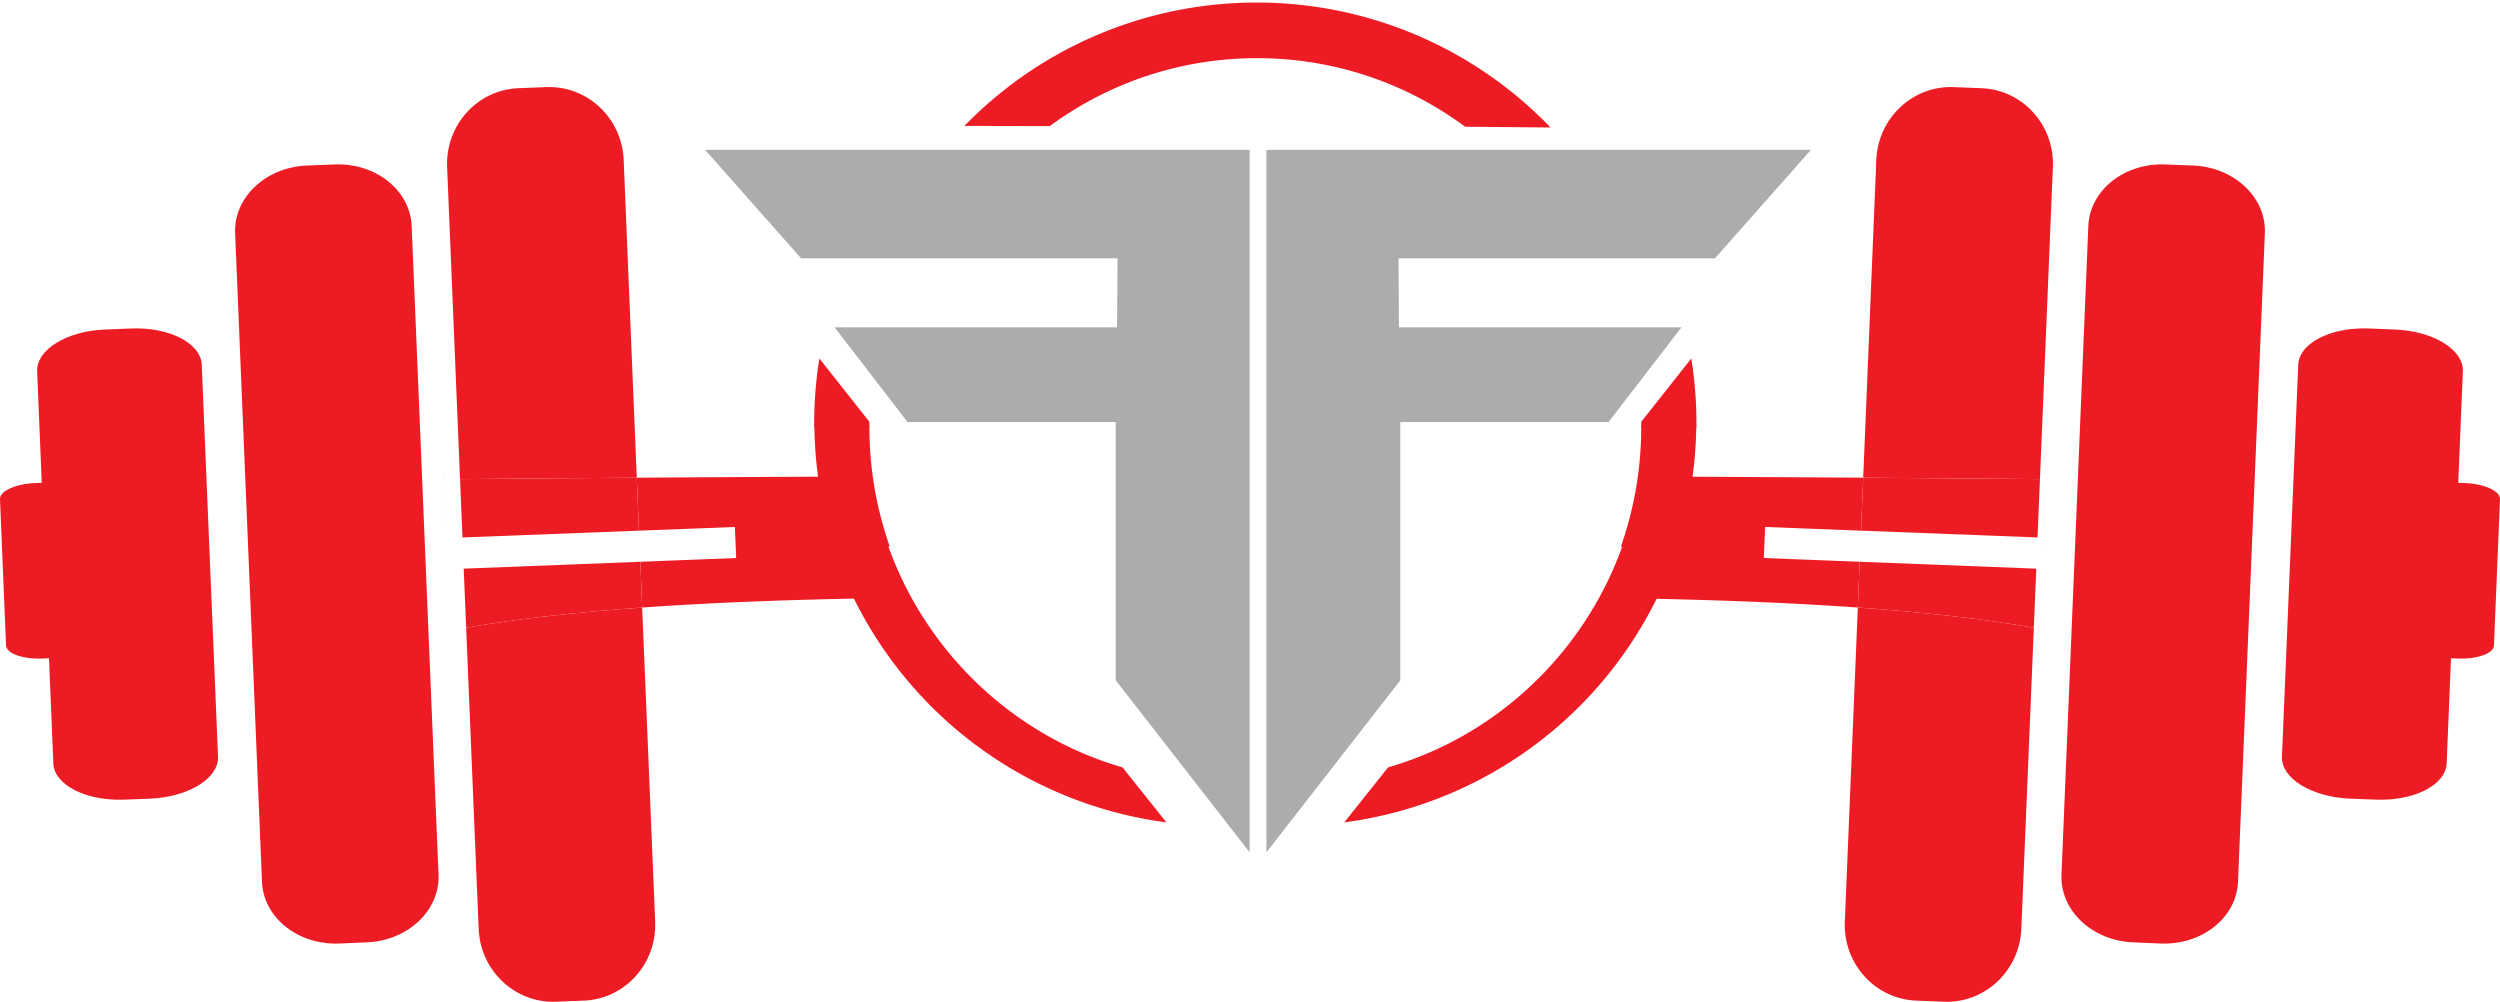 <svg xmlns="http://www.w3.org/2000/svg" width="1390.718" height="557.285" viewBox="0 0 1390.718 557.285">
  <g id="Group_20" data-name="Group 20" transform="translate(-5907.775 3341.421)">
    <g id="g10" transform="translate(5863.041 -2505.467)">
      <g id="g12" transform="translate(-4)">
        <path id="path120" d="M295.63-573.424l1.36,32.443-1.344-32.443Z" fill="#ed1c24"/>
        <g id="Group_16" data-name="Group 16" transform="translate(9 4.003)">
          <path id="path98" d="M297.682-523.62l8.328,200.384c.963,23.307,20.268,41.447,43.065,40.531l15.535-.619c22.839-.96,40.552-20.6,39.591-43.9l-7.232-174.77c-37.013,2.667-70.224,6.336-97.882,11.236l-1.4-32.863" fill="#ed1c24"/>
          <path id="path100" d="M386.688-750.981c-.956-23.333-20.276-41.445-43.109-40.521l-15.5.616c-22.815.888-40.588,20.537-39.62,43.873l7.183,173.589c.159,0,38.015-.405,98.329-.8l-7.287-176.756" fill="#ed1c24"/>
          <path id="path102" d="M226.91-748.482l-15.511.616c-22.819.923-40.688,17.763-39.873,37.6L186.478-349.34c.809,19.819,20.035,35.143,42.836,34.256l15.527-.652c22.815-.948,40.676-17.788,39.839-37.633L269.747-714.224c-.809-19.876-20-35.181-42.837-34.259" transform="translate(-1)" fill="#ed1c24"/>
          <path id="path104" d="M112.487-657.222l-14.451.575c-21.269.856-38.136,11.261-37.646,23.261l2.569,62.005-3.409.123c-11.141.421-19.986,4.449-19.814,8.937l3.355,81.43c.192,4.448,9.348,7.752,20.469,7.253l3.429-.112,2.417,58.48c.508,12,18.168,20.988,39.475,20.136l14.445-.543c21.3-.939,38.171-11.319,37.7-23.328l-9.061-218.07c-.483-11.975-18.165-21.067-39.482-20.148" fill="#ed1c24"/>
          <path id="path116" d="M393.975-574.225l1.2,29.472,53.36-2.057.717,17.269-53.309,2.088,1.028,25.46c38.675-2.736,81.562-4.363,126.758-5.137a225.216,225.216,0,0,1-11.052-67.709c-44.748.155-85.224.384-118.7.615" fill="#ed1c24"/>
          <path id="path118" d="M295.646-573.424l1.344,32.443,98.182-3.772-1.2-29.472c-60.314.4-98.17.8-98.329.8" fill="#ed1c24"/>
          <path id="path122" d="M297.682-523.62l1.4,32.863c27.659-4.9,60.869-8.569,97.882-11.236l-1.028-25.46-98.258,3.833" fill="#ed1c24"/>
        </g>
        <g id="Group_17" data-name="Group 17" transform="translate(955.459 -787.533)">
          <path id="path98-2" data-name="path98" d="M404.238-523.62,395.91-323.237c-.963,23.307-20.268,41.447-43.065,40.531l-15.535-.619c-22.839-.96-40.552-20.6-39.591-43.9l7.232-174.77c37.013,2.667,70.224,6.336,97.882,11.236l1.4-32.863" transform="translate(-178.193 791.536)" fill="#ed1c24"/>
          <path id="path100-2" data-name="path100" d="M295.712-750.981c.956-23.333,20.276-41.445,43.109-40.521l15.5.616c22.815.888,40.588,20.537,39.62,43.873l-7.183,173.589c-.159,0-38.015-.405-98.329-.8l7.287-176.756" transform="translate(-158.674 791.536)" fill="#ed1c24"/>
          <path id="path102-2" data-name="path102" d="M229.3-748.482l15.511.616c22.819.923,40.688,17.763,39.873,37.6L269.729-349.341c-.809,19.819-20.035,35.143-42.836,34.256l-15.527-.652c-22.815-.948-40.676-17.788-39.839-37.633L186.46-714.224c.809-19.876,20-35.181,42.837-34.259" transform="translate(68.52 791.536)" fill="#ed1c24"/>
          <path id="path104-2" data-name="path104" d="M88.287-657.222l14.451.575c21.269.856,38.136,11.261,37.646,23.261l-2.569,62.005,3.409.123c11.141.421,19.986,4.449,19.814,8.937l-3.355,81.43c-.192,4.448-9.348,7.752-20.469,7.253l-3.429-.112-2.417,58.48c-.508,12-18.168,20.988-39.475,20.136l-14.445-.543C56.146-396.615,39.277-407,39.743-419L48.8-637.074c.483-11.975,18.165-21.067,39.482-20.148" transform="translate(322.953 791.536)" fill="#ed1c24"/>
          <path id="path116-2" data-name="path116" d="M523.727-574.225l-1.2,29.472-53.36-2.057-.717,17.269,53.309,2.088-1.028,25.46c-38.675-2.736-81.562-4.363-126.758-5.137a225.215,225.215,0,0,0,11.052-67.709c44.748.155,85.224.384,118.7.615" transform="translate(-393.975 791.536)" fill="#ed1c24"/>
          <path id="path118-2" data-name="path118" d="M395.172-573.424l-1.344,32.443-98.182-3.772,1.2-29.472c60.314.4,98.17.8,98.329.8" transform="translate(-167.092 791.536)" fill="#ed1c24"/>
          <path id="path122-2" data-name="path122" d="M396.968-523.62l-1.4,32.863c-27.659-4.9-60.869-8.569-97.882-11.236l1.028-25.46,98.258,3.833" transform="translate(-170.924 791.536)" fill="#ed1c24"/>
        </g>
        <path id="path128" d="M1184.7-529.951l1.748-32.153a.123.123,0,0,0-.031-.011l-1.717,32.164" fill="#ed1c24"/>
        <path id="path130" d="M748.3-803.579a193.692,193.692,0,0,1,115.76,37.121h47.511a226.458,226.458,0,0,0-163.47-68.07,226.342,226.342,0,0,0-162.566,70.04l47.505-.315A193.9,193.9,0,0,1,748.3-803.579" transform="translate(-6.949 -6.563) rotate(0.5)" fill="#ed1c24"/>
        <g id="Group_18" data-name="Group 18" transform="translate(9 -0.409)">
          <path id="path132" d="M543.341-577.944l-27.8-35.181a227.839,227.839,0,0,0-2.883,37.619c0,.225.016.441.02.667,10.02-.031,20.209-.065,30.64-.092.012-1.005,0-2.016.027-3.012" transform="translate(-20 -23)" fill="#ed1c24"/>
          <path id="path134" d="M709.714-352.8l-24.392-30.593C624.484-401,575.7-447.595,554.608-507.52c-10.384.1-20.707.211-30.881.389A226.762,226.762,0,0,0,709.714-352.8" transform="translate(-21.125 -25.263)" fill="#ed1c24"/>
          <path id="path136" d="M543.315-574.932c-10.431.027-20.62.061-30.64.092a225.218,225.218,0,0,0,11.052,67.709c10.175-.179,20.5-.292,30.881-.389A199.865,199.865,0,0,1,543.3-572.664c0-.76.016-1.508.016-2.268" transform="translate(-19.915 -24)" fill="#ed1c24"/>
        </g>
        <g id="Group_19" data-name="Group 19" transform="translate(796.519 -636.533)">
          <path id="path132-2" data-name="path132" d="M512.65-577.944l27.8-35.181a227.839,227.839,0,0,1,2.883,37.619c0,.225-.016.441-.02.667-10.02-.031-20.209-.065-30.64-.092-.012-1.005,0-2.016-.027-3.012" transform="translate(-347.402 613.125)" fill="#ed1c24"/>
          <path id="path134-2" data-name="path134" d="M523.727-352.8l24.392-30.593C608.957-401,657.741-447.595,678.833-507.52c10.384.1,20.707.211,30.881.389A226.762,226.762,0,0,1,523.727-352.8" transform="translate(-523.727 610.862)" fill="#ed1c24"/>
          <path id="path136-2" data-name="path136" d="M523.968-574.932c10.431.027,20.62.061,30.64.092a225.219,225.219,0,0,1-11.052,67.709c-10.175-.179-20.5-.292-30.881-.389a199.866,199.866,0,0,0,11.309-65.144c0-.76-.016-1.508-.016-2.268" transform="translate(-358.779 612.125)" fill="#ed1c24"/>
        </g>
        <path id="path144" d="M1058.809-747.357h-302.9V-356.6l74.472-95.677V-595.943h115.83l40.577-52.692H829.634l-.247-38.395h176.03l53.392-60.328" transform="translate(-2.68 -5.224)" fill="#acacac"/>
        <path id="path146" d="M437.527-747.357h302.9V-356.6l-74.473-95.677V-595.943H550.127l-40.577-52.692H666.7l.247-38.395H490.919l-53.392-60.328" transform="translate(3.452 -5.224)" fill="#acacac"/>
      </g>
    </g>
  </g>
</svg>
